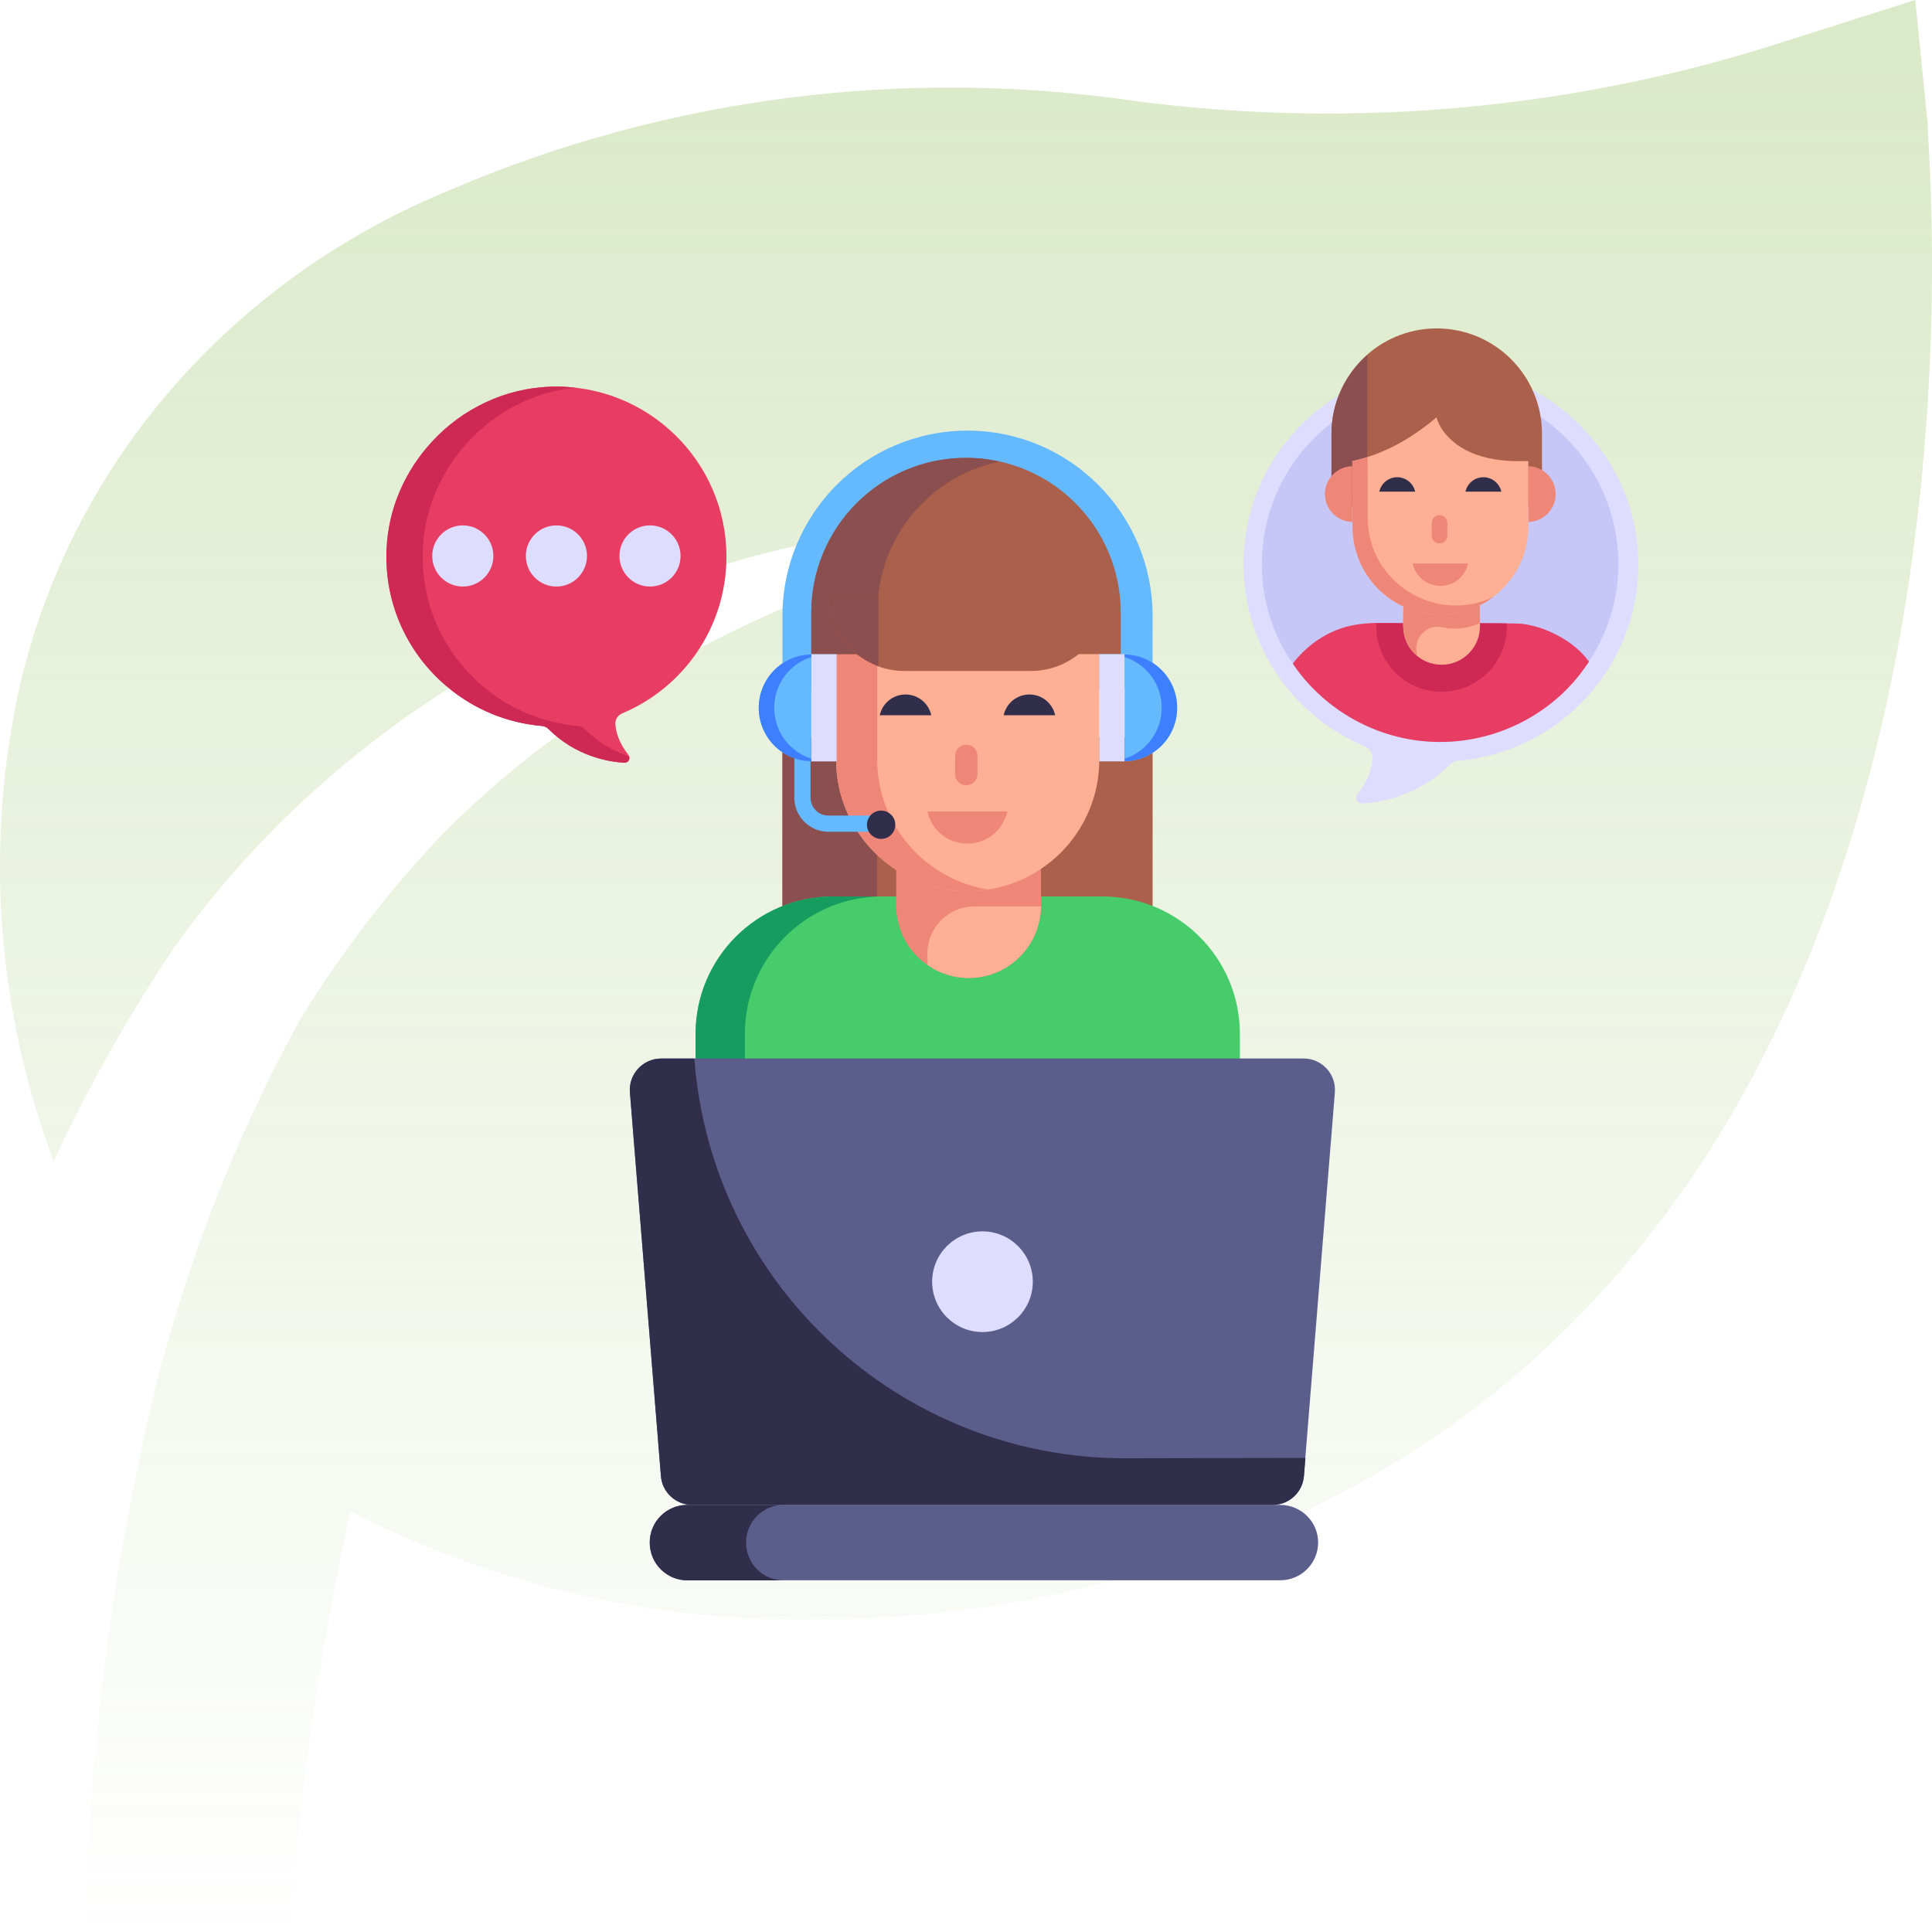 <svg width="110" height="110" viewBox="0 0 110 110" fill="none" xmlns="http://www.w3.org/2000/svg">
<g clip-path="url(#clip0_380_311)">
<path opacity="0.3" d="M109.748 6.982L109.048 0L102.056 2.217C90.073 6.176 77.276 7.391 64.706 5.763C51.497 3.814 37.978 5.546 25.783 10.751C19.317 13.369 13.644 17.483 9.278 22.719C4.912 27.956 1.992 34.147 0.785 40.73C-0.78 49.235 0.003 57.98 3.058 66.111C5.025 61.889 7.323 57.813 9.933 53.919C15.855 45.634 24.059 39.058 33.649 34.912C42.887 30.9 52.984 29.003 63.133 29.37C53.472 30.775 44.225 34.078 35.98 39.068C32.003 41.444 28.36 44.294 25.142 47.547C22.063 50.798 19.349 54.345 17.042 58.131C12.71 66.044 9.628 74.522 7.894 83.29C6.026 92.086 5.011 101.027 4.864 110H16.518C17.066 101.953 18.214 93.953 19.956 86.061C28.04 90.212 37.106 92.33 46.293 92.212C54.861 92.206 63.342 90.567 71.232 87.39C115.575 69.38 109.748 9.476 109.748 6.982Z" fill="url(#paint0_linear_380_311)"/>
<path d="M44.55 41.973H65.625V57.42H44.55V41.973Z" fill="#AB604B"/>
<path d="M44.55 41.973H49.934V57.42H44.55V41.973Z" fill="#8B4F4F"/>
<path d="M70.594 58.867V71.111H39.602V58.867C39.602 54.547 43.108 51.041 47.438 51.041H62.758C67.088 51.041 70.594 54.547 70.594 58.867Z" fill="#46CC6B"/>
<path d="M50.239 51.039C45.915 51.039 42.41 54.544 42.41 58.868V71.115H39.605V58.868C39.605 54.544 43.111 51.039 47.434 51.039H50.239Z" fill="#179C5F"/>
<path d="M45.795 63.763V71.114H44.419V63.763C44.419 63.392 44.73 63.08 45.102 63.08C45.494 63.08 45.795 63.392 45.795 63.763Z" fill="#179C5F"/>
<path d="M65.768 63.763V71.114H64.392V63.763C64.392 63.392 64.694 63.08 65.075 63.08C65.457 63.08 65.768 63.392 65.768 63.763Z" fill="#179C5F"/>
<path d="M59.27 48.955V51.605C59.239 53.867 57.41 55.681 55.148 55.681C54.28 55.681 53.49 55.417 52.824 54.952C51.739 54.224 51.026 52.969 51.026 51.559V48.955H59.27Z" fill="#EE8778"/>
<path d="M59.271 51.605C59.24 53.868 57.411 55.681 55.149 55.681C54.281 55.681 53.49 55.417 52.824 54.953C52.817 54.896 52.809 54.668 52.802 54.355C52.768 52.849 53.974 51.605 55.48 51.605H59.271Z" fill="#FFAF93"/>
<path d="M65.624 35.07V39.177H44.55V35.07C44.55 29.244 49.26 24.518 55.087 24.518C60.898 24.518 65.624 29.244 65.624 35.07Z" fill="#65B9FF"/>
<path d="M62.59 35.441V43.251C62.59 47.389 59.243 50.736 55.105 50.736C50.968 50.736 47.605 47.389 47.605 43.251V35.441H62.59Z" fill="#FFAF93"/>
<path d="M56.267 50.643C55.895 50.705 55.508 50.736 55.105 50.736C50.968 50.736 47.605 47.389 47.605 43.251V35.441H49.945V43.251C49.945 46.986 52.688 50.085 56.267 50.643Z" fill="#EE8778"/>
<path d="M63.812 34.886V37.241H46.192V34.886C46.192 30.02 50.128 26.068 55.01 26.068C59.876 26.068 63.812 30.02 63.812 34.886Z" fill="#AB604B"/>
<path d="M56.885 26.285C52.902 27.122 49.943 30.655 49.943 34.886V37.241H46.192V34.886C46.192 30.02 50.128 26.068 55.01 26.068C55.645 26.068 56.28 26.13 56.885 26.285Z" fill="#8B4F4F"/>
<path d="M46.191 37.25H47.633V43.352H46.191V37.25Z" fill="#DEDDFF"/>
<path d="M64.032 43.35H62.59V37.248H64.032V43.35Z" fill="#DEDDFF"/>
<path d="M50.047 47.358H47.165C46.096 47.358 45.226 46.488 45.226 45.418V42.602C45.226 42.347 45.432 42.141 45.687 42.141C45.942 42.141 46.148 42.347 46.148 42.602V45.418C46.148 45.978 46.605 46.435 47.165 46.435H50.047C50.302 46.435 50.509 46.642 50.509 46.896C50.509 47.151 50.302 47.358 50.047 47.358Z" fill="#65B9FF"/>
<path d="M63.028 33.867C63.028 36.262 61.087 38.203 58.692 38.203H51.499C49.105 38.203 47.164 36.262 47.164 33.867H63.028Z" fill="#AB604B"/>
<path d="M50.018 33.867H47.164C47.164 35.739 48.356 37.319 50.018 37.926V33.867Z" fill="#8B4F4F"/>
<path d="M46.191 37.258C44.535 37.29 43.2 38.638 43.2 40.303C43.2 41.967 44.535 43.315 46.191 43.347V37.258Z" fill="#65B9FF"/>
<path d="M44.079 40.296C44.079 41.658 44.967 42.811 46.19 43.192V43.342C44.529 43.319 43.202 41.969 43.202 40.296C43.202 38.635 44.529 37.285 46.19 37.262V37.412C44.967 37.792 44.079 38.946 44.079 40.296Z" fill="#3E7FFF"/>
<path d="M64.033 37.258C65.69 37.29 67.025 38.638 67.025 40.303C67.025 41.967 65.69 43.315 64.033 43.347V37.258Z" fill="#65B9FF"/>
<path d="M66.142 40.296C66.142 41.658 65.254 42.811 64.031 43.192V43.342C65.692 43.319 67.019 41.969 67.019 40.296C67.019 38.635 65.692 37.285 64.031 37.262V37.412C65.254 37.792 66.142 38.946 66.142 40.296Z" fill="#3E7FFF"/>
<path d="M55.655 43.036V44.075C55.655 44.428 55.37 44.714 55.017 44.714C54.664 44.714 54.379 44.428 54.379 44.075V43.036C54.379 42.684 54.664 42.398 55.017 42.398C55.194 42.398 55.353 42.469 55.468 42.586C55.584 42.701 55.655 42.861 55.655 43.036Z" fill="#EE8778"/>
<path d="M52.803 46.201C53.031 47.248 53.962 48.033 55.077 48.033C56.192 48.033 57.123 47.248 57.35 46.201H52.803Z" fill="#EE8778"/>
<path d="M53.023 40.722C52.876 40.047 52.275 39.541 51.556 39.541C50.837 39.541 50.237 40.047 50.09 40.722H53.023Z" fill="#312E4B"/>
<path d="M60.077 40.722C59.93 40.047 59.33 39.541 58.611 39.541C57.891 39.541 57.291 40.047 57.144 40.722H60.077Z" fill="#312E4B"/>
<path d="M50.169 47.765C50.614 47.765 50.975 47.404 50.975 46.959C50.975 46.513 50.614 46.152 50.169 46.152C49.723 46.152 49.362 46.513 49.362 46.959C49.362 47.404 49.723 47.765 50.169 47.765Z" fill="#312E4B"/>
<path d="M93.264 31.606C93.555 37.708 88.934 42.81 82.988 43.32C82.823 43.332 82.669 43.415 82.552 43.532C80.749 45.324 78.627 45.689 77.543 45.748C77.272 45.76 77.119 45.442 77.284 45.23C77.885 44.464 78.109 43.768 78.144 43.179C78.156 42.873 77.967 42.601 77.684 42.484C73.642 40.786 70.802 36.791 70.802 32.124C70.802 25.819 76.011 20.716 82.375 20.893C88.187 21.048 93.014 25.864 93.264 31.606Z" fill="#DEDDFF"/>
<path d="M22.011 31.244C21.859 34.442 23.27 37.315 25.544 39.173C27.016 40.381 28.854 41.163 30.864 41.335C31.006 41.345 31.138 41.416 31.239 41.518C32.793 43.061 34.62 43.376 35.554 43.426C35.788 43.437 35.92 43.163 35.778 42.98C35.26 42.32 35.067 41.721 35.036 41.213C35.026 40.949 35.189 40.716 35.432 40.614C38.914 39.152 41.361 35.711 41.361 31.691C41.361 26.259 36.874 21.863 31.392 22.016C28.732 22.087 26.295 23.295 24.58 25.163C23.077 26.797 22.113 28.919 22.011 31.244Z" fill="#E83D62"/>
<path d="M35.822 43.074C35.882 43.253 35.748 43.431 35.555 43.431C34.619 43.371 32.793 43.059 31.233 41.515C31.144 41.411 31.011 41.352 30.862 41.337C28.858 41.159 27.016 40.386 25.546 39.169C23.274 37.313 21.863 34.447 22.012 31.239C22.116 28.922 23.081 26.799 24.581 25.165C26.288 23.294 28.739 22.091 31.397 22.017C31.843 22.002 32.303 22.017 32.733 22.076C30.358 22.314 28.204 23.472 26.645 25.165C25.145 26.799 24.18 28.922 24.076 31.239C23.927 34.447 25.338 37.313 27.61 39.169C29.08 40.386 30.922 41.159 32.926 41.337C33.075 41.352 33.209 41.411 33.298 41.515C34.129 42.332 35.02 42.807 35.822 43.074Z" fill="#CE2955"/>
<path d="M92.142 32.107C92.142 34.164 91.556 36.115 90.23 38.01C88.531 40.449 85.483 42.244 81.983 42.244C78.68 42.244 75.667 40.602 73.846 38.132C73.757 38.021 73.68 37.898 73.602 37.776C72.446 36.109 71.846 34.164 71.846 32.107C71.846 26.517 76.403 21.971 81.994 21.971C87.596 21.971 92.142 26.517 92.142 32.107Z" fill="#C6C6F7"/>
<path d="M87.794 24.692V28.815H75.809V24.692C75.809 21.382 78.492 18.699 81.802 18.699C85.111 18.699 87.794 21.382 87.794 24.692Z" fill="#AB604B"/>
<path d="M77.846 20.223C76.606 21.321 75.809 22.907 75.809 24.693V28.816H77.846V20.223Z" fill="#8B4F4F"/>
<path d="M90.469 37.666C90.402 37.788 90.313 37.899 90.235 38.01C88.537 40.45 85.488 42.245 81.988 42.245C78.685 42.245 75.672 40.603 73.852 38.133C73.763 38.021 73.685 37.899 73.607 37.777C74.052 37.199 74.608 36.688 75.241 36.299C76.726 35.398 78.024 35.43 79.943 35.487H85.034C85.096 35.487 86.623 35.493 86.679 35.52C88.26 35.718 89.782 36.71 90.402 37.588C90.424 37.61 90.458 37.632 90.469 37.666Z" fill="#E83D62"/>
<path d="M85.796 35.497V35.666C85.796 37.719 84.129 39.387 82.076 39.387C80.023 39.387 78.356 37.719 78.356 35.666V35.497C78.949 35.477 83.086 35.471 85.028 35.489C85.312 35.489 85.574 35.489 85.796 35.497Z" fill="#CE2955"/>
<path d="M84.262 33.779V35.663C84.262 36.869 83.284 37.847 82.078 37.847C80.871 37.847 79.893 36.869 79.893 35.663V33.779C80.567 34.252 81.209 34.534 82.078 34.534C82.946 34.534 83.588 34.252 84.262 33.779Z" fill="#FFAF93"/>
<path d="M79.893 33.783C80.014 35.028 79.51 36.38 80.685 37.35C80.654 37.212 80.639 37.066 80.639 36.92C80.639 36.156 81.333 35.548 82.079 35.712C82.31 35.763 82.555 35.79 82.822 35.79C83.368 35.79 83.829 35.674 84.259 35.474V33.783C83.583 34.252 82.945 34.536 82.076 34.536C81.208 34.536 80.562 34.252 79.893 33.783Z" fill="#EE8778"/>
<path d="M76.993 26.543V29.718C76.131 29.7 75.436 28.997 75.436 28.131C75.436 27.264 76.131 26.561 76.993 26.543Z" fill="#EE8778"/>
<path d="M87.016 26.543V29.718C87.878 29.7 88.573 28.997 88.573 28.131C88.573 27.264 87.878 26.561 87.016 26.543Z" fill="#EE8778"/>
<path d="M87.016 26.256V29.988C87.016 32.75 84.777 34.989 82.015 34.989C79.192 34.989 77.014 32.725 77.014 29.988V27.973L76.996 26.256C77.144 26.187 79.293 25.907 81.791 23.756C81.791 23.756 81.922 24.428 82.65 25.062C84.223 26.504 86.79 26.221 87.016 26.256Z" fill="#FFAF93"/>
<path d="M85.029 33.982C84.197 34.606 83.158 34.987 82.015 34.987C79.178 34.987 77.009 32.707 77.009 29.981V27.971L76.991 26.256C76.991 26.256 77.32 26.204 77.857 26.031L77.875 27.452V29.478C77.875 33.24 81.829 35.538 85.029 33.982Z" fill="#EE8778"/>
<path d="M82.406 29.774V30.497C82.406 30.743 82.208 30.941 81.962 30.941C81.717 30.941 81.518 30.743 81.518 30.497V29.774C81.518 29.529 81.717 29.33 81.962 29.33C82.21 29.33 82.406 29.532 82.406 29.774Z" fill="#EE8778"/>
<path d="M80.426 32.082C80.584 32.811 81.232 33.357 82.008 33.357C82.784 33.357 83.432 32.811 83.59 32.082H80.426Z" fill="#EE8778"/>
<path d="M80.572 27.994C80.47 27.524 80.052 27.172 79.551 27.172C79.051 27.172 78.633 27.524 78.531 27.994H80.572Z" fill="#312E4B"/>
<path d="M85.479 27.994C85.377 27.524 84.959 27.172 84.459 27.172C83.958 27.172 83.54 27.524 83.438 27.994H85.479Z" fill="#312E4B"/>
<path d="M26.351 33.395C27.312 33.395 28.091 32.616 28.091 31.654C28.091 30.693 27.312 29.914 26.351 29.914C25.39 29.914 24.61 30.693 24.61 31.654C24.61 32.616 25.39 33.395 26.351 33.395Z" fill="#DEDDFF"/>
<path d="M31.68 33.395C32.641 33.395 33.42 32.616 33.42 31.654C33.42 30.693 32.641 29.914 31.68 29.914C30.719 29.914 29.939 30.693 29.939 31.654C29.939 32.616 30.719 33.395 31.68 33.395Z" fill="#DEDDFF"/>
<path d="M37.008 33.395C37.969 33.395 38.748 32.616 38.748 31.654C38.748 30.693 37.969 29.914 37.008 29.914C36.047 29.914 35.268 30.693 35.268 31.654C35.268 32.616 36.047 33.395 37.008 33.395Z" fill="#DEDDFF"/>
<path d="M75.049 87.821C75.049 89.017 74.077 89.974 72.897 89.974H39.13C37.949 89.974 36.993 89.017 36.993 87.821C36.993 86.64 37.949 85.684 39.13 85.684H72.897C74.077 85.684 75.049 86.64 75.049 87.821Z" fill="#5B5E8B"/>
<path d="M44.608 89.98H39.134C37.944 89.98 36.992 89.014 36.992 87.824C36.992 86.648 37.944 85.682 39.134 85.682H44.608C43.432 85.682 42.48 86.648 42.48 87.824C42.48 89.014 43.432 89.98 44.608 89.98Z" fill="#312E4B"/>
<path d="M72.455 85.684H39.409C38.479 85.684 37.704 84.969 37.629 84.041L35.862 62.196C35.778 61.156 36.6 60.266 37.643 60.266H74.221C75.265 60.266 76.086 61.156 76.002 62.196L74.235 84.041C74.16 84.969 73.386 85.684 72.455 85.684Z" fill="#5B5E8B"/>
<path d="M74.326 83.008L74.242 84.044C74.167 84.97 73.394 85.682 72.466 85.682H39.409C38.485 85.682 37.701 84.968 37.631 84.044L35.867 62.199C35.783 61.161 36.603 60.272 37.645 60.272H39.535C40.498 73.124 51.219 83.053 64.108 83.028L74.326 83.008Z" fill="#312E4B"/>
<path d="M55.938 75.841C57.521 75.841 58.804 74.558 58.804 72.975C58.804 71.392 57.521 70.109 55.938 70.109C54.355 70.109 53.072 71.392 53.072 72.975C53.072 74.558 54.355 75.841 55.938 75.841Z" fill="#DEDDFF"/>
</g>
<defs>
<linearGradient id="paint0_linear_380_311" x1="55" y1="0" x2="55" y2="110" gradientUnits="userSpaceOnUse">
<stop stop-color="#83B645"/>
<stop offset="1" stop-color="#83B645" stop-opacity="0"/>
</linearGradient>
<clipPath id="clip0_380_311">
<rect width="110" height="110" fill="white"/>
</clipPath>
</defs>
</svg>
